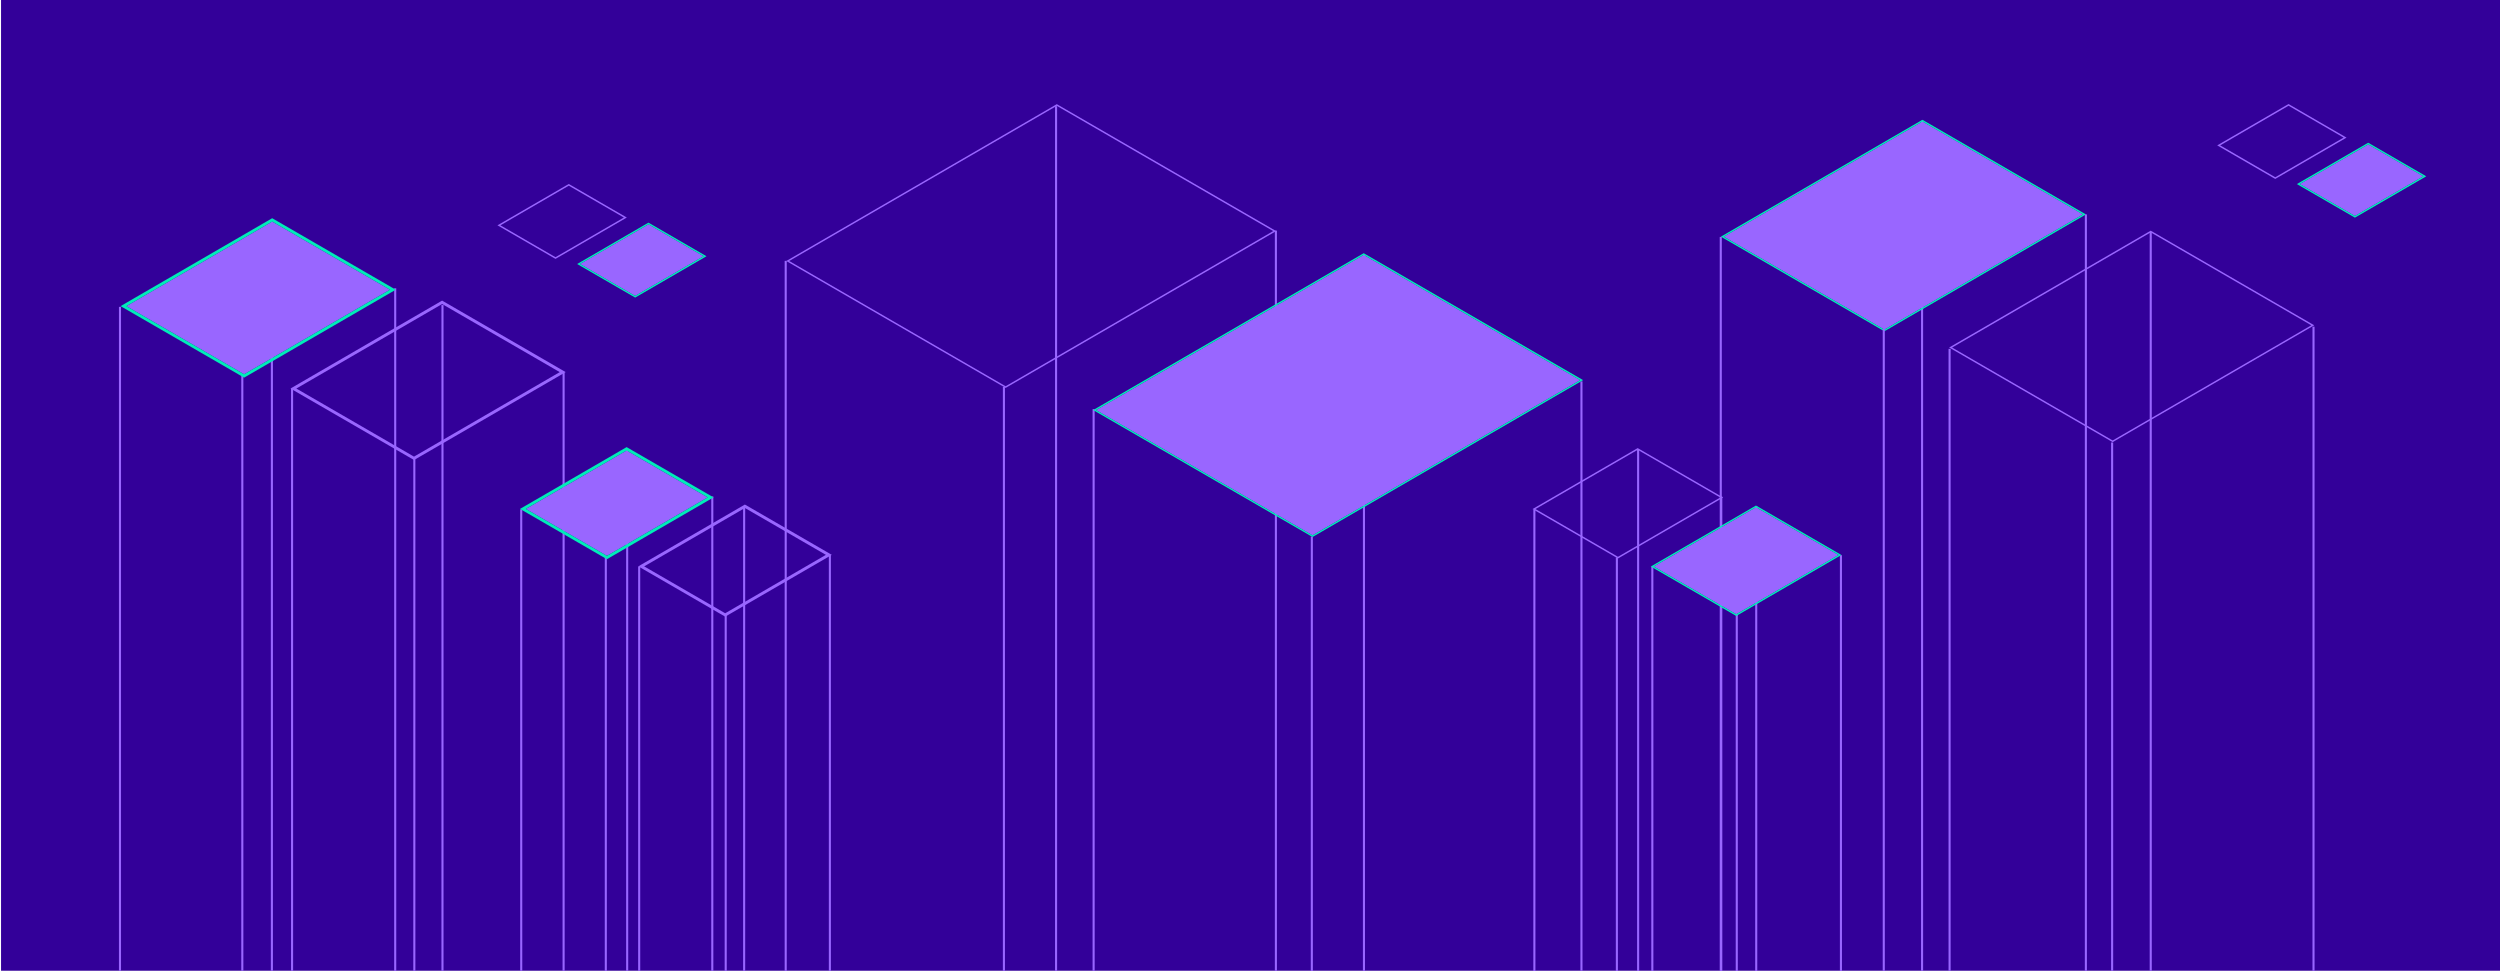 <?xml version="1.0" encoding="utf-8"?>
<!-- Generator: Adobe Illustrator 23.0.1, SVG Export Plug-In . SVG Version: 6.00 Build 0)  -->
<svg version="1.1" id="Layer_1" xmlns="http://www.w3.org/2000/svg" xmlns:xlink="http://www.w3.org/1999/xlink" x="0px" y="0px"
	 viewBox="0 0 1200 466.05" style="enable-background:new 0 0 1200 466.05;" xml:space="preserve">
<style type="text/css">
	.st0{fill:#330099;}
	.st1{enable-background:new    ;}
	.st2{clip-path:url(#SVGID_2_);}
	.st3{fill:#9966FF;}
	.st4{clip-path:url(#SVGID_4_);}
	.st5{fill:#00EDB8;}
	.st6{clip-path:url(#SVGID_6_);}
	.st7{fill:none;stroke:#9966FF;stroke-miterlimit:10;}
	.st8{clip-path:url(#SVGID_8_);}
	.st9{clip-path:url(#SVGID_10_);}
	.st10{clip-path:url(#SVGID_12_);}
	.st11{clip-path:url(#SVGID_14_);}
	.st12{clip-path:url(#SVGID_16_);}
	.st13{clip-path:url(#SVGID_18_);}
	.st14{clip-path:url(#SVGID_20_);}
	.st15{clip-path:url(#SVGID_22_);}
	.st16{clip-path:url(#SVGID_24_);}
	.st17{clip-path:url(#SVGID_26_);}
	.st18{clip-path:url(#SVGID_28_);}
</style>
<rect x="0.5" y="-43.39" class="st0" width="1200" height="509.33"/>
<g>
	<g>
		<g class="st1">
			<defs>
				<polygon id="SVGID_1_" class="st1" points="1064.24,69.8 1098.46,49.91 1126.38,66.03 1092.16,85.92 				"/>
			</defs>
			<clipPath id="SVGID_2_">
				<use xlink:href="#SVGID_1_"  style="overflow:visible;"/>
			</clipPath>
			<g class="st2">
				<g>
					<g>
						<g>
							<path class="st3" d="M1092.12,85.08l-26.44-15.3l32.82-19.03l26.43,15.3L1092.12,85.08 M1098.49,49.93l-34.23,19.85
								l27.85,16.12l34.23-19.84L1098.49,49.93"/>
						</g>
					</g>
				</g>
			</g>
		</g>
	</g>
</g>
<g>
	<g>
		<g class="st1">
			<defs>
				<polygon id="SVGID_3_" class="st1" points="1102.47,88.37 1136.69,68.48 1164.62,84.61 1130.4,104.5 				"/>
			</defs>
			<clipPath id="SVGID_4_">
				<use xlink:href="#SVGID_3_"  style="overflow:visible;"/>
			</clipPath>
			<g class="st4">
				<g>
					<g>
						<g>
							<polyline class="st3" points="1136.74,69.33 1103.92,88.35 1130.36,103.65 1163.17,84.62 1136.74,69.33 							"/>
							<path class="st5" d="M1130.36,103.65l-26.44-15.29l32.82-19.03l26.43,15.3L1130.36,103.65 M1136.73,68.51l-34.23,19.84
								l27.86,16.12l34.23-19.84L1136.73,68.51"/>
						</g>
					</g>
				</g>
			</g>
		</g>
	</g>
</g>
<g>
	<g>
		<g class="st1">
			<defs>
				<polygon id="SVGID_5_" class="st1" points="935.49,166.87 1032.23,110.66 1110.93,156.09 1014.19,212.31 				"/>
			</defs>
			<clipPath id="SVGID_6_">
				<use xlink:href="#SVGID_5_"  style="overflow:visible;"/>
			</clipPath>
			<g class="st6">
				<g>
					<g>
						<g>
							<path class="st3" d="M1014.07,211.42L937,166.82l95.35-55.28l77.08,44.6L1014.07,211.42 M1032.34,110.72l-96.41,55.89
								l-0.35,0.2l78.49,45.42l96.41-55.89l0.35-0.2L1032.34,110.72"/>
						</g>
					</g>
				</g>
			</g>
		</g>
	</g>
</g>
<path class="st7" d="M922.97,59.99"/>
<line class="st7" x1="922.59" y1="465.94" x2="922.59" y2="57.99"/>
<line class="st7" x1="825.97" y1="113.73" x2="825.97" y2="465.94"/>
<g>
	<g>
		<g class="st1">
			<defs>
				<polygon id="SVGID_7_" class="st1" points="825.92,113.65 922.66,57.44 1001.35,102.87 904.62,159.09 				"/>
			</defs>
			<clipPath id="SVGID_8_">
				<use xlink:href="#SVGID_7_"  style="overflow:visible;"/>
			</clipPath>
			<g class="st8">
				<g>
					<g>
						<g>
							<polyline class="st3" points="922.77,58.32 827.43,113.6 904.5,158.21 999.85,102.92 922.77,58.32 							"/>
							<path class="st5" d="M904.5,158.21l-77.08-44.6l95.34-55.28l77.08,44.6L904.5,158.21 M922.77,57.5l-96.41,55.9l-0.35,0.2
								l78.49,45.42l96.4-55.9l0.35-0.2L922.77,57.5"/>
						</g>
					</g>
				</g>
			</g>
		</g>
	</g>
</g>
<line class="st7" x1="1001.22" y1="102.9" x2="1001.22" y2="465.94"/>
<line class="st7" x1="904.21" y1="157.81" x2="904.21" y2="465.94"/>
<line class="st7" x1="935.8" y1="167.47" x2="935.8" y2="465.94"/>
<line class="st7" x1="1110.49" y1="156.81" x2="1110.49" y2="465.94"/>
<line class="st7" x1="1032.35" y1="111.37" x2="1032.35" y2="465.94"/>
<line class="st7" x1="1013.82" y1="212.38" x2="1013.82" y2="465.94"/>
<g>
	<g>
		<g class="st1">
			<defs>
				<polygon id="SVGID_9_" class="st1" points="306.32,271.88 357.49,242.15 399.32,266.3 348.15,296.03 				"/>
			</defs>
			<clipPath id="SVGID_10_">
				<use xlink:href="#SVGID_9_"  style="overflow:visible;"/>
			</clipPath>
			<g class="st9">
				<g>
					<g>
						<g>
							<path class="st3" d="M348.09,294.36l-38.89-22.5l48.35-28.03l38.88,22.5L348.09,294.36 M357.55,242.18l-51.18,29.67
								L348.09,296l51.18-29.67L357.55,242.18"/>
						</g>
					</g>
				</g>
			</g>
		</g>
	</g>
</g>
<line class="st7" x1="250.19" y1="244.52" x2="250.19" y2="465.98"/>
<line class="st7" x1="290.79" y1="267.44" x2="290.79" y2="465.98"/>
<line class="st7" x1="341.9" y1="238.29" x2="341.9" y2="465.98"/>
<line class="st7" x1="398.34" y1="266.44" x2="398.34" y2="465.98"/>
<line class="st7" x1="348.34" y1="465.98" x2="348.34" y2="294.77"/>
<line class="st7" x1="306.81" y1="465.98" x2="306.81" y2="271.92"/>
<line class="st7" x1="629.68" y1="466.05" x2="629.68" y2="257.54"/>
<line class="st7" x1="377.14" y1="465.98" x2="377.14" y2="125.21"/>
<line class="st7" x1="654.7" y1="465.94" x2="654.7" y2="122.29"/>
<line class="st7" x1="759.1" y1="465.94" x2="759.1" y2="183.06"/>
<line class="st7" x1="524.94" y1="465.94" x2="524.94" y2="196.38"/>
<line class="st7" x1="481.88" y1="465.94" x2="481.88" y2="185.77"/>
<line class="st7" x1="612.43" y1="465.94" x2="612.43" y2="110.7"/>
<line class="st7" x1="506.91" y1="465.94" x2="506.91" y2="50.97"/>
<g>
	<g>
		<g class="st1">
			<defs>
				<polygon id="SVGID_11_" class="st1" points="524.6,196.9 654.43,121.45 760,182.4 630.17,257.85 				"/>
			</defs>
			<clipPath id="SVGID_12_">
				<use xlink:href="#SVGID_11_"  style="overflow:visible;"/>
			</clipPath>
			<g class="st10">
				<g>
					<g>
						<g>
							<polyline class="st3" points="654.58,122.36 526.14,196.84 630.01,256.95 758.47,182.47 654.58,122.36 							"/>
							<path class="st5" d="M630.01,256.95l-103.87-60.11l128.44-74.47l103.89,60.11L630.01,256.95 M654.58,121.54l-129.86,75.29
								l105.3,60.93l129.51-75.09l0.36-0.21L654.58,121.54"/>
						</g>
					</g>
				</g>
			</g>
		</g>
	</g>
</g>
<g>
	<g>
		<g class="st1">
			<defs>
				<polygon id="SVGID_13_" class="st1" points="377.28,125.35 507.11,49.9 612.68,110.85 482.85,186.3 				"/>
			</defs>
			<clipPath id="SVGID_14_">
				<use xlink:href="#SVGID_13_"  style="overflow:visible;"/>
			</clipPath>
			<g class="st11">
				<g>
					<g>
						<g>
							<path class="st3" d="M482.69,185.39l-103.88-60.11l128.45-74.47l103.87,60.11L482.69,185.39 M507.26,49.99L377.4,125.28
								l105.3,60.93l129.86-75.29L507.26,49.99"/>
						</g>
					</g>
				</g>
			</g>
		</g>
	</g>
</g>
<g>
	<g>
		<g class="st1">
			<defs>
				<polygon id="SVGID_15_" class="st1" points="139.35,186.54 212.12,144.24 271.58,178.57 198.81,220.87 				"/>
			</defs>
			<clipPath id="SVGID_16_">
				<use xlink:href="#SVGID_15_"  style="overflow:visible;"/>
			</clipPath>
			<g class="st12">
				<g>
					<g>
						<g>
							<path class="st3" d="M198.72,219.18l-56.48-32.68l69.97-40.57l56.47,32.69L198.72,219.18 M212.21,144.29l-72.79,42.2
								l59.31,34.32l72.79-42.2L212.21,144.29"/>
						</g>
					</g>
				</g>
			</g>
		</g>
	</g>
</g>
<line class="st7" x1="57.59" y1="147.31" x2="57.59" y2="465.94"/>
<line class="st7" x1="116.31" y1="180.19" x2="116.31" y2="465.94"/>
<line class="st7" x1="189.7" y1="138.38" x2="189.7" y2="465.98"/>
<line class="st7" x1="270.53" y1="178.76" x2="270.53" y2="465.94"/>
<line class="st7" x1="198.88" y1="465.94" x2="198.88" y2="219.38"/>
<line class="st7" x1="140.19" y1="465.94" x2="140.19" y2="186.62"/>
<g>
	<g>
		<g class="st1">
			<defs>
				<polygon id="SVGID_17_" class="st1" points="238.76,108.16 272.98,88.28 300.9,104.4 266.68,124.29 				"/>
			</defs>
			<clipPath id="SVGID_18_">
				<use xlink:href="#SVGID_17_"  style="overflow:visible;"/>
			</clipPath>
			<g class="st13">
				<g>
					<g>
						<g>
							<path class="st3" d="M266.64,123.45l-26.44-15.3l32.81-19.02l26.44,15.29L266.64,123.45 M273.01,88.3l-34.23,19.85
								l27.86,16.12l34.23-19.85L273.01,88.3"/>
						</g>
					</g>
				</g>
			</g>
		</g>
	</g>
</g>
<g>
	<g>
		<g class="st1">
			<defs>
				<polygon id="SVGID_19_" class="st1" points="277,126.74 311.22,106.85 339.14,122.97 304.92,142.86 				"/>
			</defs>
			<clipPath id="SVGID_20_">
				<use xlink:href="#SVGID_19_"  style="overflow:visible;"/>
			</clipPath>
			<g class="st14">
				<g>
					<g>
						<g>
							<polyline class="st3" points="311.26,107.69 278.44,126.72 304.87,142.02 337.69,122.99 311.26,107.69 							"/>
							<path class="st5" d="M304.87,142.02l-26.43-15.3l32.82-19.03l26.43,15.3L304.87,142.02 M311.26,106.87l-34.23,19.85
								l27.85,16.12l34.23-19.84L311.26,106.87"/>
						</g>
					</g>
				</g>
			</g>
		</g>
	</g>
</g>
<line class="st7" x1="826.21" y1="238.35" x2="826.21" y2="466.05"/>
<g>
	<g>
		<g class="st1">
			<defs>
				<polygon id="SVGID_21_" class="st1" points="735.57,244.37 786.03,215.05 827.15,238.79 776.69,268.11 				"/>
			</defs>
			<clipPath id="SVGID_22_">
				<use xlink:href="#SVGID_21_"  style="overflow:visible;"/>
			</clipPath>
			<g class="st15">
				<g>
					<g>
						<g>
							<path class="st3" d="M776.63,267.26l-39.59-22.91l49.06-28.45l39.6,22.91L776.63,267.26 M786.09,215.08l-50.12,29.06
								l-0.36,0.21l41.02,23.73l50.12-29.06l0.36-0.21L786.09,215.08"/>
						</g>
					</g>
				</g>
			</g>
		</g>
	</g>
</g>
<line class="st7" x1="736.5" y1="244.58" x2="736.5" y2="466.05"/>
<line class="st7" x1="776.1" y1="267.51" x2="776.1" y2="466.05"/>
<line class="st7" x1="883.65" y1="266.51" x2="883.65" y2="466.05"/>
<line class="st7" x1="833.65" y1="466.05" x2="833.65" y2="294.83"/>
<line class="st7" x1="793.12" y1="466.05" x2="793.12" y2="271.99"/>
<line class="st7" x1="842.99" y1="243.06" x2="842.99" y2="466.05"/>
<line class="st7" x1="786.3" y1="215.67" x2="786.3" y2="466.05"/>
<g>
	<g>
		<g class="st1">
			<defs>
				<polygon id="SVGID_23_" class="st1" points="792.35,271.95 842.81,242.62 883.92,266.36 833.46,295.69 				"/>
			</defs>
			<clipPath id="SVGID_24_">
				<use xlink:href="#SVGID_23_"  style="overflow:visible;"/>
			</clipPath>
			<g class="st16">
				<g>
					<g>
						<g>
							<polyline class="st3" points="842.87,243.47 793.8,271.92 833.4,294.83 882.47,266.39 842.87,243.47 							"/>
							<path class="st5" d="M833.4,294.83l-39.6-22.91l49.06-28.45l39.6,22.91L833.4,294.83 M842.86,242.66l-50.12,29.06l-0.36,0.21
								l41.02,23.73l50.12-29.06l0.36-0.21L842.86,242.66"/>
						</g>
					</g>
				</g>
			</g>
		</g>
	</g>
</g>
<line class="st7" x1="212.39" y1="465.94" x2="212.39" y2="146.42"/>
<line class="st7" x1="130.51" y1="465.94" x2="130.51" y2="106.68"/>
<g>
	<g>
		<g class="st1">
			<defs>
				<polygon id="SVGID_25_" class="st1" points="57.79,146.99 130.57,104.7 190.03,139.03 117.26,181.32 				"/>
			</defs>
			<clipPath id="SVGID_26_">
				<use xlink:href="#SVGID_25_"  style="overflow:visible;"/>
			</clipPath>
			<g class="st17">
				<g>
					<g>
						<g>
							<polyline class="st3" points="130.66,106.38 60.69,146.95 117.17,179.63 187.14,139.06 130.66,106.38 							"/>
							<path class="st5" d="M117.17,179.63l-56.48-32.68l69.97-40.57l56.48,32.68L117.17,179.63 M130.65,104.74l-72.79,42.2
								l59.31,34.33l72.79-42.21L130.65,104.74"/>
						</g>
					</g>
				</g>
			</g>
		</g>
	</g>
</g>
<line class="st7" x1="357.19" y1="465.94" x2="357.19" y2="243.42"/>
<line class="st7" x1="301.04" y1="465.94" x2="301.04" y2="216.02"/>
<g>
	<g>
		<g class="st1">
			<defs>
				<polygon id="SVGID_27_" class="st1" points="249.55,244.31 300.72,214.57 342.55,238.72 291.38,268.46 				"/>
			</defs>
			<clipPath id="SVGID_28_">
				<use xlink:href="#SVGID_27_"  style="overflow:visible;"/>
			</clipPath>
			<g class="st18">
				<g>
					<g>
						<g>
							<polyline class="st3" points="300.78,216.25 252.43,244.28 291.32,266.78 339.67,238.75 300.78,216.25 							"/>
							<path class="st5" d="M291.32,266.78l-38.89-22.5l48.35-28.03l38.89,22.5L291.32,266.78 M300.78,214.61l-51.18,29.67
								l41.72,24.14l51.18-29.67L300.78,214.61"/>
						</g>
					</g>
				</g>
			</g>
		</g>
	</g>
</g>
</svg>
